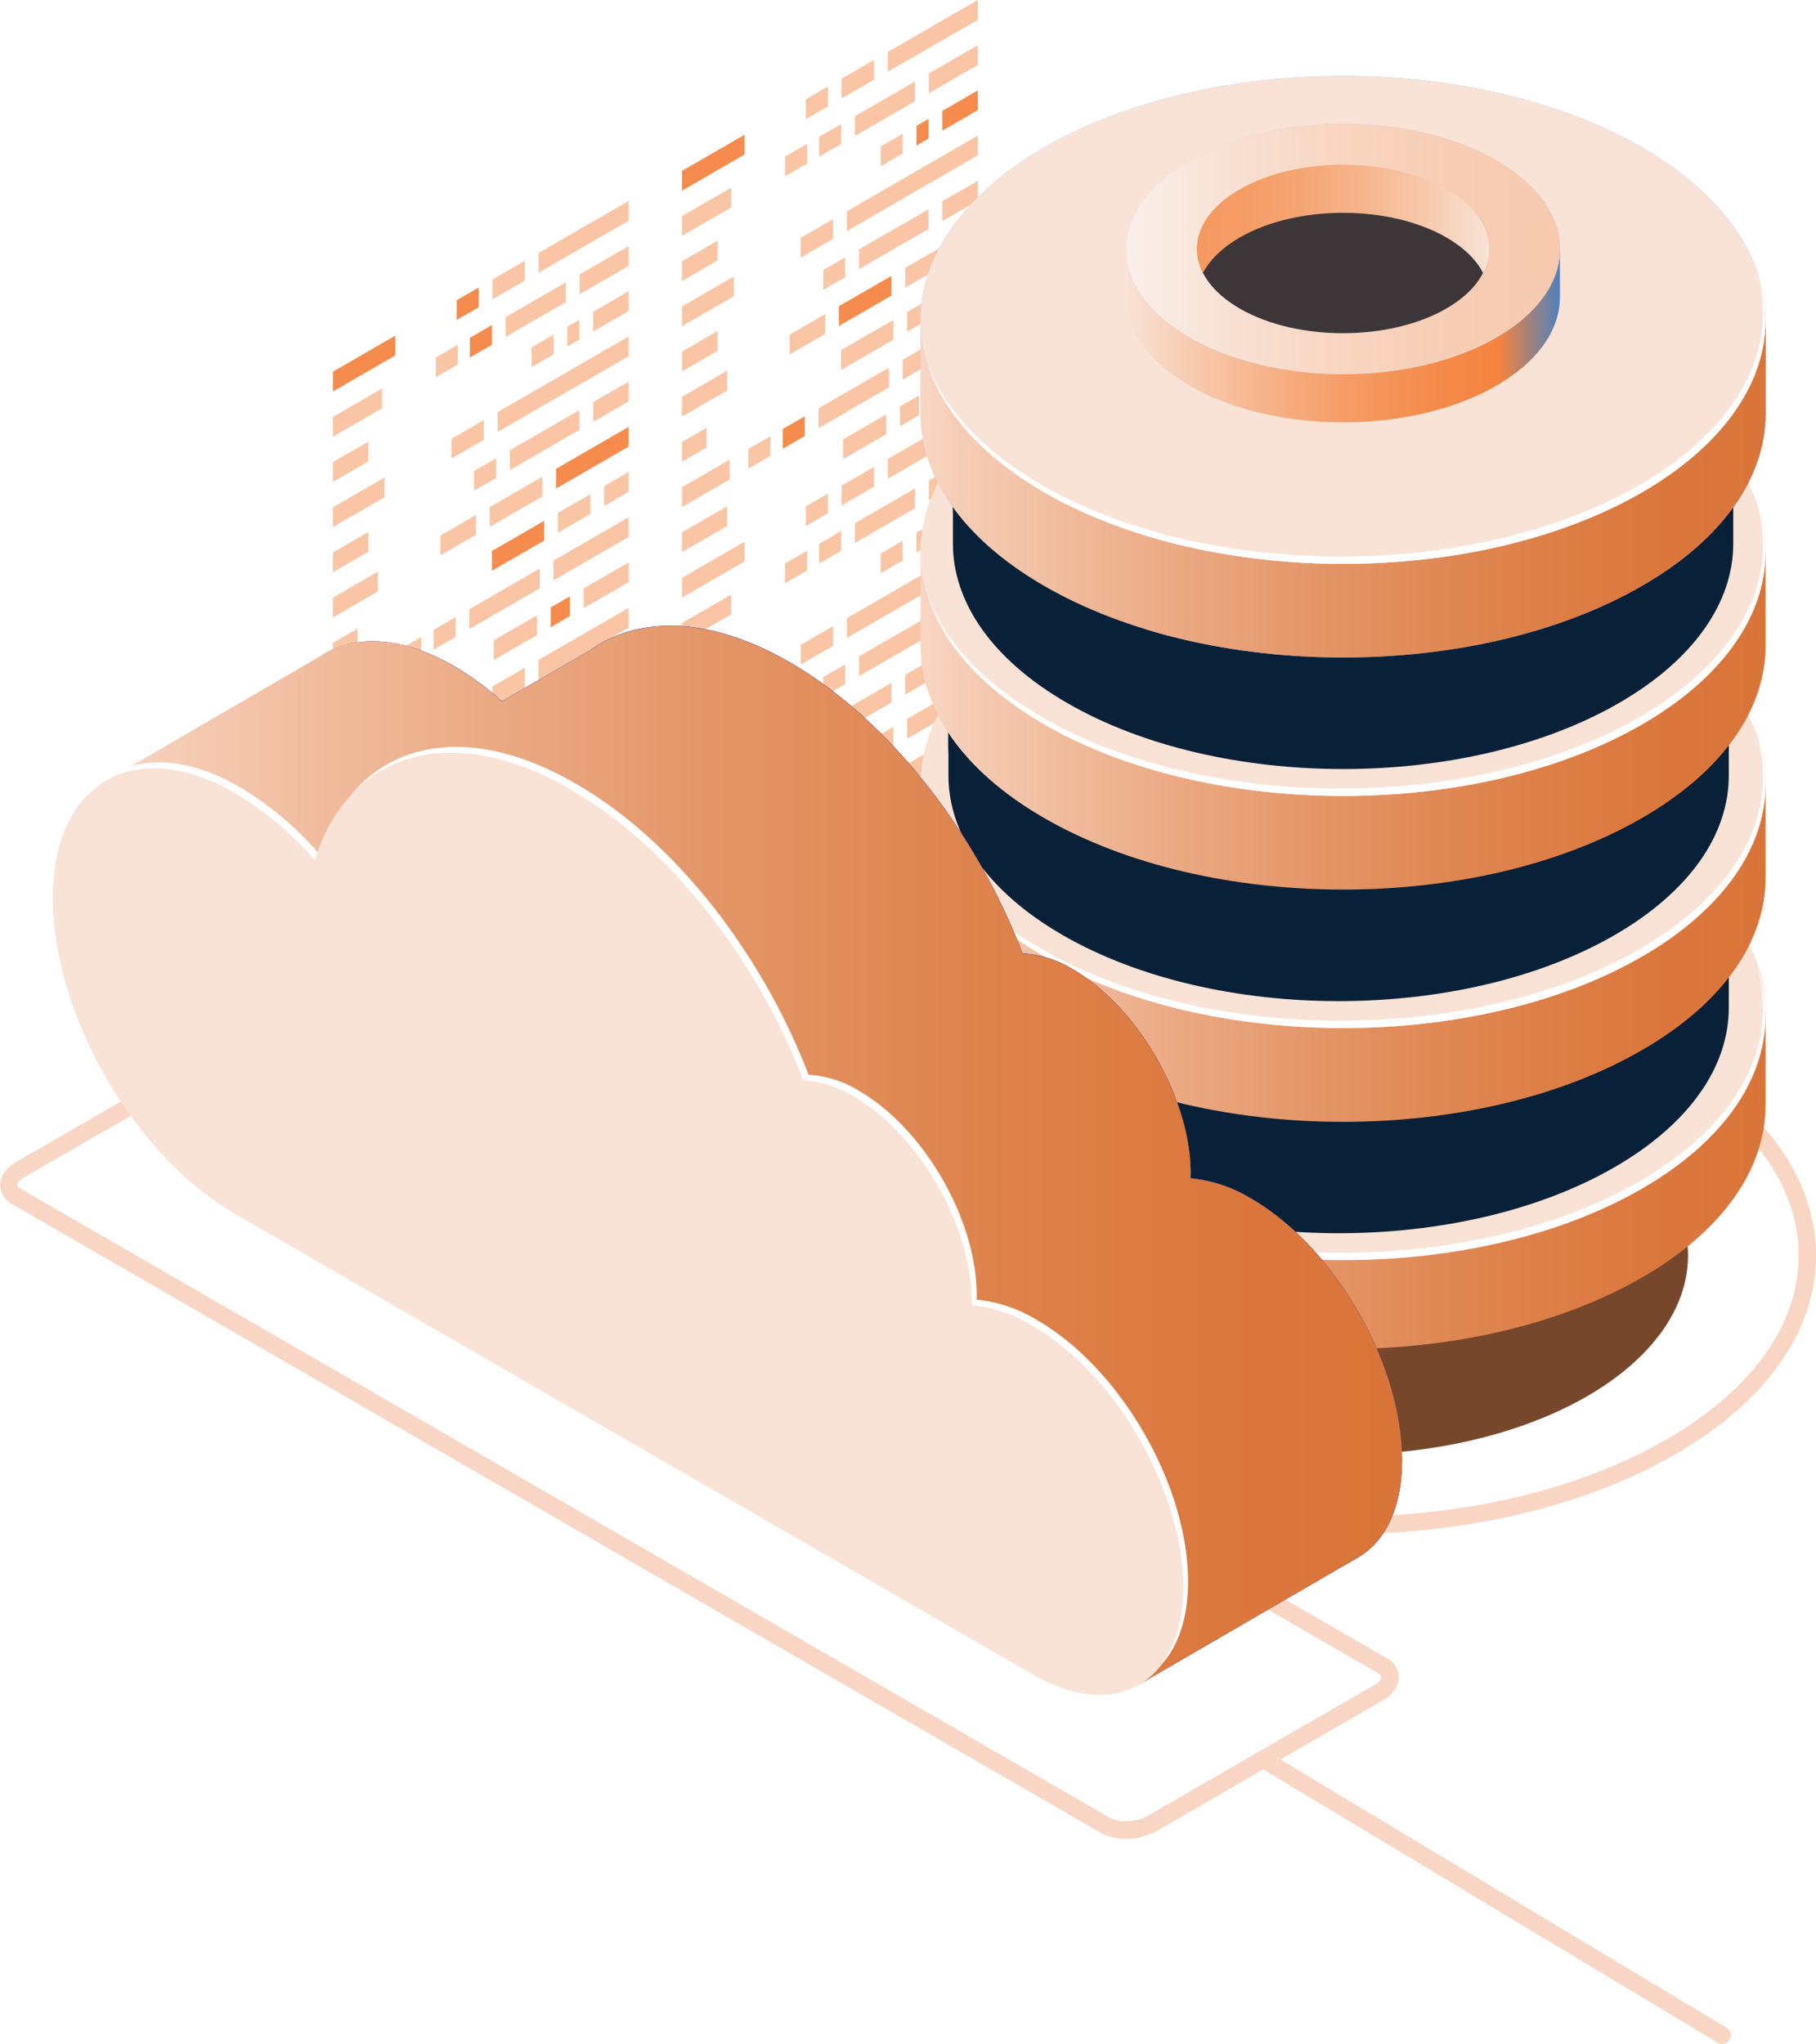 <svg id="Layer_1" data-name="Layer 1" xmlns="http://www.w3.org/2000/svg" xmlns:xlink="http://www.w3.org/1999/xlink" viewBox="0 0 442.68 498.09"><defs><style>.cls-1{mask:url(#mask);}.cls-2{mix-blend-mode:multiply;fill:url(#Áåçûìÿííûé_ãðàäèåíò_121);}.cls-3,.cls-4{fill:#f58c4d;}.cls-3{opacity:0.5;}.cls-5{fill:#f8d6c3;}.cls-6{fill:#77472c;}.cls-7{fill:url(#linear-gradient);}.cls-8{fill:#f8e3d6;}.cls-9{fill:#092138;}.cls-10{fill:#bcd5ff;}.cls-11{fill:url(#linear-gradient-2);}.cls-12{fill:url(#linear-gradient-3);}.cls-13{fill:url(#Áåçûìÿííûé_ãðàäèåíò_29);}.cls-14{fill:url(#linear-gradient-4);}.cls-15{fill:#fff;}.cls-16{mask:url(#mask-2);}.cls-17{opacity:0.78;fill:url(#linear-gradient-5);}.cls-18{fill:url(#linear-gradient-6);}.cls-19{fill:url(#linear-gradient-7);}.cls-20{fill:#3d3638;}.cls-21{fill:url(#linear-gradient-8);}.cls-22{opacity:0.51;}.cls-23{fill:#677eea;}.cls-24{fill:url(#Áåçûìÿííûé_ãðàäèåíò_29-2);}.cls-25{fill:url(#Áåçûìÿííûé_ãðàäèåíò_36);}.cls-26{fill:url(#linear-gradient-9);}.cls-27{filter:url(#luminosity-noclip-2);}.cls-28{filter:url(#luminosity-noclip);}</style><filter id="luminosity-noclip" x="419.2" y="-8519.21" width="102.98" height="32766" filterUnits="userSpaceOnUse" color-interpolation-filters="sRGB"><feFlood flood-color="#fff" result="bg"/><feBlend in="SourceGraphic" in2="bg"/></filter><mask id="mask" x="419.2" y="-8519.21" width="102.98" height="32766" maskUnits="userSpaceOnUse"><g class="cls-28"/></mask><linearGradient id="Áåçûìÿííûé_ãðàäèåíò_121" x1="-693" y1="173.15" x2="-590.01" y2="173.15" gradientTransform="matrix(-1, 0, 0, 1, -170.81, 0)" gradientUnits="userSpaceOnUse"><stop offset="0"/><stop offset="0.05" stop-color="#2f2f2f"/><stop offset="0.1" stop-color="#5a5a5a"/><stop offset="0.15" stop-color="#828282"/><stop offset="0.22" stop-color="#a4a4a4"/><stop offset="0.28" stop-color="silver"/><stop offset="0.36" stop-color="#d7d7d7"/><stop offset="0.44" stop-color="#e9e9e9"/><stop offset="0.54" stop-color="#f6f6f6"/><stop offset="0.68" stop-color="#fdfdfd"/><stop offset="1" stop-color="#fff"/></linearGradient><linearGradient id="linear-gradient" x1="-693" y1="367.14" x2="-487.02" y2="367.14" gradientTransform="matrix(-1, 0, 0, 1, -170.81, 0)" gradientUnits="userSpaceOnUse"><stop offset="0" stop-color="#da7539"/><stop offset="0.15" stop-color="#db783e"/><stop offset="0.32" stop-color="#de834c"/><stop offset="0.51" stop-color="#e39364"/><stop offset="0.71" stop-color="#ebab85"/><stop offset="0.92" stop-color="#f4c8af"/><stop offset="1" stop-color="#f8d6c3"/></linearGradient><linearGradient id="linear-gradient-2" x1="-693" y1="311.73" x2="-487.02" y2="311.73" xlink:href="#linear-gradient"/><linearGradient id="linear-gradient-3" x1="-693" y1="255.17" x2="-487.02" y2="255.17" xlink:href="#linear-gradient"/><linearGradient id="Áåçûìÿííûé_ãðàäèåíò_29" x1="-693" y1="198.61" x2="-487.02" y2="198.61" gradientTransform="matrix(-1, 0, 0, 1, -170.81, 0)" gradientUnits="userSpaceOnUse"><stop offset="0" stop-color="#5778ff"/><stop offset="0.18" stop-color="#5c7dff"/><stop offset="0.39" stop-color="#6a8aff"/><stop offset="0.61" stop-color="#82a0ff"/><stop offset="0.85" stop-color="#a3beff"/><stop offset="1" stop-color="#bcd5ff"/></linearGradient><linearGradient id="linear-gradient-4" x1="-693" y1="198.61" x2="-487.02" y2="198.61" xlink:href="#linear-gradient"/><filter id="luminosity-noclip-2" x="419.2" y="145.58" width="102.98" height="55.14" filterUnits="userSpaceOnUse" color-interpolation-filters="sRGB"><feFlood flood-color="#fff" result="bg"/><feBlend in="SourceGraphic" in2="bg"/></filter><mask id="mask-2" x="327.4" y="47.78" width="102.98" height="55.14" maskUnits="userSpaceOnUse"><g class="cls-27"><g transform="translate(-91.8 -97.8)"><g class="cls-1"><path class="cls-2" d="M512.7,200.72H419.2V145.58H508C525.19,162.44,526.77,183.16,512.7,200.72Z"/></g></g></g></mask><linearGradient id="linear-gradient-5" x1="-693" y1="173.15" x2="-590.01" y2="173.15" gradientTransform="matrix(-1, 0, 0, 1, -170.81, 0)" gradientUnits="userSpaceOnUse"><stop offset="0" stop-color="#e9ffff"/><stop offset="0.06" stop-color="#ecece3"/><stop offset="0.14" stop-color="#efdac7"/><stop offset="0.23" stop-color="#f2cbb0"/><stop offset="0.33" stop-color="#f4bf9e"/><stop offset="0.45" stop-color="#f5b791"/><stop offset="0.62" stop-color="#f6b28a"/><stop offset="1" stop-color="#f6b188"/></linearGradient><linearGradient id="linear-gradient-6" x1="-642.89" y1="170.2" x2="-537.14" y2="170.2" gradientTransform="matrix(-1, 0, 0, 1, -170.81, 0)" gradientUnits="userSpaceOnUse"><stop offset="0" stop-color="#4F81BD"/><stop offset="0.14" stop-color="#f4833e"/><stop offset="0.3" stop-color="#f48c4c"/><stop offset="0.48" stop-color="#f59b64"/><stop offset="0.66" stop-color="#f6b085"/><stop offset="0.85" stop-color="#f7cbaf"/><stop offset="1" stop-color="#f8e3d6"/></linearGradient><linearGradient id="linear-gradient-7" x1="-642.89" y1="158.47" x2="-537.14" y2="158.47" gradientTransform="matrix(-1, 0, 0, 1, -262.61, -97.8)" gradientUnits="userSpaceOnUse"><stop offset="0" stop-color="#f7caaf"/><stop offset="0.24" stop-color="#f7cdb4"/><stop offset="0.53" stop-color="#f8d6c2"/><stop offset="0.83" stop-color="#f8e5da"/><stop offset="1" stop-color="#f9efea"/></linearGradient><linearGradient id="linear-gradient-8" x1="-625.61" y1="151.12" x2="-554.41" y2="151.12" gradientTransform="matrix(-1, 0, 0, 1, -170.81, 0)" gradientUnits="userSpaceOnUse"><stop offset="0" stop-color="#f8e3d6"/><stop offset="0.22" stop-color="#f7c9ac"/><stop offset="0.44" stop-color="#f6b48b"/><stop offset="0.65" stop-color="#f5a573"/><stop offset="0.84" stop-color="#f59c65"/><stop offset="1" stop-color="#f59960"/></linearGradient><linearGradient id="Áåçûìÿííûé_ãðàäèåíò_29-2" x1="-863.53" y1="-349.9" x2="-545.41" y2="-349.9" gradientTransform="matrix(-0.87, -0.5, 0, 1.15, -314.25, 392.96)" xlink:href="#Áåçûìÿííûé_ãðàäèåíò_29"/><radialGradient id="Áåçûìÿííûé_ãðàäèåíò_36" cx="-539.63" cy="338.01" fx="-663.563" fy="294.287" r="131.41" gradientTransform="matrix(-1, 0, 0, 1, -170.81, 0)" gradientUnits="userSpaceOnUse"><stop offset="0" stop-color="#2b3aa5"/><stop offset="1" stop-color="#182484"/></radialGradient><linearGradient id="linear-gradient-9" x1="-604.38" y1="379.28" x2="-287.72" y2="379.28" xlink:href="#linear-gradient"/></defs><polygon class="cls-3" points="216.41 17.49 238.37 4.82 238.37 0 216.41 12.67 216.41 17.49"/><polygon class="cls-3" points="205.16 23.99 213.06 19.43 213.06 14.61 205.16 19.17 205.16 23.99"/><polygon class="cls-3" points="196.43 29.03 201.81 25.93 201.81 21.11 196.43 24.21 196.43 29.03"/><polygon class="cls-3" points="226.41 22.74 238.37 15.83 238.37 11.01 226.41 17.92 226.41 22.74"/><polygon class="cls-3" points="208.4 33.14 223.05 24.67 223.05 19.85 208.4 28.32 208.4 33.14"/><polygon class="cls-3" points="199.67 38.17 205.04 35.07 205.04 30.25 199.67 33.35 199.67 38.17"/><polygon class="cls-3" points="191.37 42.97 196.74 39.87 196.74 35.05 191.37 38.15 191.37 42.97"/><polygon class="cls-4" points="229.71 31.84 238.37 26.84 238.37 22.02 229.71 27.02 229.71 31.84"/><polygon class="cls-4" points="223.4 35.48 226.36 33.78 226.36 28.96 223.4 30.66 223.4 35.48"/><polygon class="cls-3" points="214.68 40.52 220.05 37.42 220.05 32.6 214.68 35.7 214.68 40.52"/><polygon class="cls-3" points="206.43 56.3 238.37 37.86 238.37 33.03 206.43 51.48 206.43 56.3"/><polygon class="cls-3" points="195.17 62.8 203.07 58.23 203.07 53.41 195.17 57.98 195.17 62.8"/><polygon class="cls-3" points="229.71 53.86 238.37 48.87 238.37 44.05 229.71 49.04 229.71 53.86"/><polygon class="cls-3" points="209.4 65.59 226.36 55.8 226.36 50.98 209.4 60.77 209.4 65.59"/><polygon class="cls-3" points="200.68 70.63 206.05 67.53 206.05 62.7 200.68 65.81 200.68 70.63"/><polygon class="cls-3" points="220.66 70.1 238.37 59.88 238.37 55.06 220.66 65.28 220.66 70.1"/><polygon class="cls-4" points="204.5 79.43 217.31 72.04 217.31 67.22 204.5 74.61 204.5 79.43"/><polygon class="cls-3" points="192.49 86.36 201.15 81.37 201.15 76.55 192.49 81.54 192.49 86.36"/><polygon class="cls-3" points="232.39 74.34 238.37 70.89 238.37 66.07 232.39 69.52 232.39 74.34"/><polygon class="cls-3" points="221.13 80.84 229.03 76.28 229.03 71.46 221.13 76.02 221.13 80.84"/><polygon class="cls-3" points="205.04 90.13 217.78 82.78 217.78 77.96 205.04 85.31 205.04 90.13"/><polygon class="cls-3" points="220.05 92.48 238.37 81.9 238.37 77.08 220.05 87.66 220.05 92.48"/><polygon class="cls-3" points="199.53 104.33 216.69 94.42 216.69 89.59 199.53 99.5 199.53 104.33"/><polygon class="cls-4" points="190.81 109.36 196.18 106.26 196.18 101.44 190.81 104.54 190.81 109.36"/><polygon class="cls-3" points="182.43 114.2 187.8 111.09 187.8 106.28 182.43 109.38 182.43 114.2"/><polygon class="cls-3" points="227.39 99.25 238.37 92.92 238.37 88.09 227.39 94.43 227.39 99.25"/><polygon class="cls-4" points="181.49 37.66 166.27 46.45 166.27 41.63 181.49 32.84 181.49 37.66"/><polygon class="cls-3" points="178.23 50.55 166.27 57.46 166.27 52.64 178.23 45.73 178.23 50.55"/><polygon class="cls-3" points="174.92 63.47 166.27 68.47 166.27 63.65 174.92 58.65 174.92 63.47"/><polygon class="cls-3" points="178.86 72.21 166.27 79.48 166.27 74.66 178.86 67.39 178.86 72.21"/><polygon class="cls-3" points="174.92 85.5 166.27 90.49 166.27 85.67 174.92 80.68 174.92 85.5"/><polygon class="cls-3" points="177.24 95.17 166.27 101.5 166.27 96.68 177.24 90.35 177.24 95.17"/><polygon class="cls-3" points="172.25 109.06 166.27 112.52 166.27 107.7 172.25 104.24 172.25 109.06"/><polygon class="cls-3" points="177.86 116.84 166.27 123.53 166.27 118.71 177.86 112.02 177.86 116.84"/><polygon class="cls-3" points="177.24 128.2 166.27 134.54 166.27 129.72 177.24 123.38 177.24 128.2"/><polygon class="cls-3" points="219.37 103.88 224.04 101.19 224.04 96.37 219.37 99.06 219.37 103.88"/><polygon class="cls-3" points="205.51 111.88 216.02 105.82 216.02 101 205.51 107.06 205.51 111.88"/><polygon class="cls-3" points="131.29 66.45 153.25 53.78 153.25 48.96 131.29 61.63 131.29 66.45"/><polygon class="cls-3" points="120.04 72.95 127.94 68.39 127.94 63.56 120.04 68.13 120.04 72.95"/><polygon class="cls-4" points="111.31 77.98 116.68 74.89 116.68 70.06 111.31 73.17 111.31 77.98"/><polygon class="cls-3" points="141.28 71.69 153.25 64.79 153.25 59.97 141.28 66.87 141.28 71.69"/><polygon class="cls-3" points="123.27 82.09 137.93 73.63 137.93 68.81 123.27 77.27 123.27 82.09"/><polygon class="cls-4" points="114.55 87.13 119.92 84.03 119.92 79.21 114.55 82.31 114.55 87.13"/><polygon class="cls-3" points="106.25 91.92 111.62 88.82 111.62 84 106.25 87.1 106.25 91.92"/><polygon class="cls-3" points="144.59 80.8 153.25 75.8 153.25 70.98 144.59 75.97 144.59 80.8"/><polygon class="cls-3" points="138.28 84.44 141.24 82.73 141.24 77.91 138.28 79.62 138.28 84.44"/><polygon class="cls-3" points="129.56 89.48 134.93 86.38 134.93 81.56 129.56 84.66 129.56 89.48"/><polygon class="cls-3" points="121.3 105.25 153.25 86.81 153.25 81.99 121.3 100.43 121.3 105.25"/><polygon class="cls-3" points="110.05 111.75 117.95 107.19 117.95 102.37 110.05 106.93 110.05 111.75"/><polygon class="cls-3" points="144.59 102.82 153.25 97.82 153.25 93 144.59 98 144.59 102.82"/><polygon class="cls-3" points="124.28 114.55 141.24 104.76 141.24 99.94 124.28 109.72 124.28 114.55"/><polygon class="cls-3" points="115.56 119.58 120.93 116.48 120.93 111.66 115.56 114.76 115.56 119.58"/><polygon class="cls-4" points="135.54 119.06 153.25 108.83 153.25 104.02 135.54 114.24 135.54 119.06"/><polygon class="cls-3" points="119.38 128.39 132.19 120.99 132.19 116.17 119.38 123.57 119.38 128.39"/><polygon class="cls-3" points="107.37 135.32 116.03 130.32 116.03 125.5 107.37 130.5 107.37 135.32"/><polygon class="cls-3" points="147.26 123.3 153.25 119.85 153.25 115.03 147.26 118.48 147.26 123.3"/><polygon class="cls-3" points="136.01 129.8 143.91 125.24 143.91 120.42 136.01 124.98 136.01 129.8"/><polygon class="cls-4" points="119.92 139.09 132.66 131.74 132.66 126.91 119.92 134.27 119.92 139.09"/><polygon class="cls-3" points="134.93 141.44 153.25 130.86 153.25 126.04 134.93 136.61 134.93 141.44"/><polygon class="cls-3" points="114.41 153.28 131.57 143.37 131.57 138.55 114.41 148.46 114.41 153.28"/><polygon class="cls-3" points="105.69 158.32 111.06 155.22 111.06 150.4 105.69 153.5 105.69 158.32"/><polygon class="cls-3" points="97.31 163.15 102.68 160.05 102.68 155.23 97.31 158.33 97.31 163.15"/><polygon class="cls-3" points="142.27 148.21 153.25 141.87 153.25 137.05 142.27 143.39 142.27 148.21"/><polygon class="cls-4" points="96.37 86.61 81.15 95.4 81.15 90.58 96.37 81.79 96.37 86.61"/><polygon class="cls-3" points="93.11 99.51 81.15 106.41 81.15 101.59 93.11 94.69 93.11 99.51"/><polygon class="cls-3" points="89.8 112.43 81.15 117.42 81.15 112.6 89.8 107.61 89.8 112.43"/><polygon class="cls-3" points="93.74 121.17 81.15 128.44 81.15 123.62 93.74 116.35 93.74 121.17"/><polygon class="cls-3" points="89.8 134.45 81.15 139.45 81.15 134.63 89.8 129.63 89.8 134.45"/><polygon class="cls-3" points="92.12 144.12 81.15 150.46 81.15 145.64 92.12 139.3 92.12 144.12"/><polygon class="cls-3" points="87.13 158.02 81.15 161.47 81.15 156.65 87.13 153.2 87.13 158.02"/><polygon class="cls-3" points="92.74 165.79 81.15 172.48 81.15 167.66 92.74 160.97 92.74 165.79"/><polygon class="cls-3" points="92.12 177.16 81.15 183.5 81.15 178.68 92.12 172.34 92.12 177.16"/><polygon class="cls-4" points="134.25 152.84 138.92 150.14 138.92 145.32 134.25 148.02 134.25 152.84"/><polygon class="cls-3" points="120.39 160.84 130.9 154.77 130.9 149.95 120.39 156.02 120.39 160.84"/><polygon class="cls-3" points="216.41 116.66 238.37 103.99 238.37 99.17 216.41 111.84 216.41 116.66"/><polygon class="cls-3" points="205.16 123.16 213.06 118.6 213.06 113.78 205.16 118.34 205.16 123.16"/><polygon class="cls-3" points="196.43 128.2 201.81 125.1 201.81 120.28 196.43 123.38 196.43 128.2"/><polygon class="cls-3" points="226.41 121.91 238.37 115 238.37 110.18 226.41 117.09 226.41 121.91"/><polygon class="cls-3" points="208.4 132.31 223.05 123.84 223.05 119.02 208.4 127.49 208.4 132.31"/><polygon class="cls-3" points="199.67 137.34 205.04 134.24 205.04 129.42 199.67 132.52 199.67 137.34"/><polygon class="cls-3" points="191.37 142.14 196.74 139.04 196.74 134.22 191.37 137.32 191.37 142.14"/><polygon class="cls-3" points="229.71 131.01 238.37 126.01 238.37 121.19 229.71 126.19 229.71 131.01"/><polygon class="cls-3" points="223.4 134.65 226.36 132.95 226.36 128.13 223.4 129.83 223.4 134.65"/><polygon class="cls-3" points="214.68 139.69 220.05 136.59 220.05 131.77 214.68 134.87 214.68 139.69"/><polygon class="cls-3" points="206.43 155.47 238.37 137.03 238.37 132.21 206.43 150.65 206.43 155.47"/><polygon class="cls-3" points="195.17 161.97 203.07 157.4 203.07 152.58 195.17 157.15 195.17 161.97"/><polygon class="cls-3" points="229.71 153.03 238.37 148.04 238.37 143.22 229.71 148.21 229.71 153.03"/><polygon class="cls-3" points="209.4 164.76 226.36 154.97 226.36 150.15 209.4 159.94 209.4 164.76"/><polygon class="cls-3" points="200.68 169.8 206.05 166.7 206.05 161.88 200.68 164.98 200.68 169.8"/><polygon class="cls-3" points="220.66 169.27 238.37 159.05 238.37 154.23 220.66 164.45 220.66 169.27"/><polygon class="cls-3" points="204.5 178.6 217.31 171.21 217.31 166.39 204.5 173.78 204.5 178.6"/><polygon class="cls-3" points="192.49 185.53 201.15 180.54 201.15 175.72 192.49 180.71 192.49 185.53"/><polygon class="cls-3" points="232.39 173.51 238.37 170.06 238.37 165.24 232.39 168.69 232.39 173.51"/><polygon class="cls-3" points="221.13 180.01 229.03 175.45 229.03 170.63 221.13 175.19 221.13 180.01"/><polygon class="cls-3" points="205.04 189.3 217.78 181.95 217.78 177.13 205.04 184.48 205.04 189.3"/><polygon class="cls-3" points="220.05 191.65 238.37 181.07 238.37 176.25 220.05 186.83 220.05 191.65"/><polygon class="cls-3" points="199.53 203.5 216.69 193.59 216.69 188.76 199.53 198.68 199.53 203.5"/><polygon class="cls-3" points="190.81 208.53 196.18 205.43 196.18 200.61 190.81 203.71 190.81 208.53"/><polygon class="cls-3" points="182.43 213.37 187.8 210.26 187.8 205.44 182.43 208.54 182.43 213.37"/><polygon class="cls-3" points="227.39 198.42 238.37 192.09 238.37 187.26 227.39 193.6 227.39 198.42"/><polygon class="cls-3" points="181.49 136.83 166.27 145.62 166.27 140.79 181.49 132.01 181.49 136.83"/><polygon class="cls-3" points="178.23 149.72 166.27 156.63 166.27 151.81 178.23 144.9 178.23 149.72"/><polygon class="cls-3" points="174.92 162.64 166.27 167.64 166.27 162.82 174.92 157.82 174.92 162.64"/><polygon class="cls-3" points="178.86 171.38 166.27 178.65 166.27 173.83 178.86 166.56 178.86 171.38"/><polygon class="cls-3" points="174.92 184.67 166.27 189.66 166.27 184.84 174.92 179.85 174.92 184.67"/><polygon class="cls-3" points="177.24 194.34 166.27 200.68 166.27 195.85 177.24 189.52 177.24 194.34"/><polygon class="cls-3" points="172.25 208.23 166.27 211.69 166.27 206.87 172.25 203.41 172.25 208.23"/><polygon class="cls-3" points="177.86 216.01 166.27 222.7 166.27 217.88 177.86 211.19 177.86 216.01"/><polygon class="cls-3" points="177.24 227.37 166.27 233.71 166.27 228.89 177.24 222.55 177.24 227.37"/><polygon class="cls-3" points="219.37 203.05 224.04 200.36 224.04 195.54 219.37 198.23 219.37 203.05"/><polygon class="cls-3" points="205.51 211.05 216.02 204.99 216.02 200.17 205.51 206.23 205.51 211.05"/><polygon class="cls-3" points="196.82 248.1 214.55 237.86 214.55 233.04 196.82 243.28 196.82 248.1"/><polygon class="cls-3" points="184.68 255.11 191.66 251.07 191.66 246.25 184.68 250.29 184.68 255.11"/><polygon class="cls-3" points="131.29 165.62 153.25 152.95 153.25 148.13 131.29 160.8 131.29 165.62"/><polygon class="cls-3" points="120.04 172.12 127.94 167.56 127.94 162.74 120.04 167.3 120.04 172.12"/><polygon class="cls-3" points="111.31 177.16 116.68 174.06 116.68 169.23 111.31 172.34 111.31 177.16"/><polygon class="cls-3" points="141.28 170.86 153.25 163.96 153.25 159.14 141.28 166.04 141.28 170.86"/><polygon class="cls-3" points="123.27 181.26 137.93 172.8 137.93 167.98 123.27 176.44 123.27 181.26"/><polygon class="cls-3" points="114.55 186.3 119.92 183.2 119.92 178.38 114.55 181.48 114.55 186.3"/><polygon class="cls-3" points="106.25 191.09 111.62 187.99 111.62 183.17 106.25 186.27 106.25 191.09"/><polygon class="cls-3" points="144.59 179.97 153.25 174.97 153.25 170.15 144.59 175.15 144.59 179.97"/><polygon class="cls-3" points="138.28 183.61 141.24 181.9 141.24 177.08 138.28 178.79 138.28 183.61"/><polygon class="cls-3" points="129.56 188.65 134.93 185.55 134.93 180.73 129.56 183.83 129.56 188.65"/><polygon class="cls-3" points="121.3 204.42 153.25 185.98 153.25 181.16 121.3 199.6 121.3 204.42"/><polygon class="cls-3" points="110.05 210.92 117.95 206.36 117.95 201.54 110.05 206.1 110.05 210.92"/><polygon class="cls-3" points="144.59 201.99 153.25 196.99 153.25 192.17 144.59 197.17 144.59 201.99"/><polygon class="cls-3" points="124.28 213.72 141.24 203.93 141.24 199.1 124.28 208.9 124.28 213.72"/><polygon class="cls-3" points="115.56 218.75 120.93 215.65 120.93 210.83 115.56 213.93 115.56 218.75"/><polygon class="cls-3" points="135.54 218.23 153.25 208 153.25 203.19 135.54 213.41 135.54 218.23"/><polygon class="cls-3" points="119.38 227.56 132.19 220.16 132.19 215.34 119.38 222.74 119.38 227.56"/><polygon class="cls-3" points="107.37 234.49 116.03 229.49 116.03 224.67 107.37 229.67 107.37 234.49"/><polygon class="cls-3" points="147.26 222.47 153.25 219.02 153.25 214.2 147.26 217.65 147.26 222.47"/><polygon class="cls-3" points="136.01 228.97 143.91 224.41 143.91 219.59 136.01 224.15 136.01 228.97"/><polygon class="cls-3" points="119.92 238.26 132.66 230.91 132.66 226.08 119.92 233.44 119.92 238.26"/><polygon class="cls-3" points="134.93 240.6 153.25 230.03 153.25 225.21 134.93 235.78 134.93 240.6"/><polygon class="cls-3" points="114.41 252.45 131.57 242.54 131.57 237.72 114.41 247.63 114.41 252.45"/><polygon class="cls-3" points="105.69 257.49 111.06 254.39 111.06 249.57 105.69 252.67 105.69 257.49"/><polygon class="cls-3" points="97.31 262.32 102.68 259.22 102.68 254.4 97.31 257.5 97.31 262.32"/><polygon class="cls-3" points="142.27 247.38 153.25 241.04 153.25 236.22 142.27 242.56 142.27 247.38"/><polygon class="cls-3" points="96.37 185.78 81.15 194.57 81.15 189.75 96.37 180.96 96.37 185.78"/><polygon class="cls-3" points="93.11 198.68 81.15 205.58 81.15 200.76 93.11 193.86 93.11 198.68"/><polygon class="cls-3" points="89.8 211.6 81.15 216.59 81.15 211.77 89.8 206.78 89.8 211.6"/><polygon class="cls-3" points="93.74 220.34 81.15 227.61 81.15 222.79 93.74 215.52 93.74 220.34"/><polygon class="cls-3" points="89.8 233.62 81.15 238.62 81.15 233.8 89.8 228.8 89.8 233.62"/><polygon class="cls-3" points="92.12 243.29 81.15 249.63 81.15 244.81 92.12 238.47 92.12 243.29"/><polygon class="cls-3" points="87.13 257.19 81.15 260.64 81.15 255.82 87.13 252.37 87.13 257.19"/><polygon class="cls-3" points="92.74 264.96 81.15 271.65 81.15 266.83 92.74 260.14 92.74 264.96"/><polygon class="cls-3" points="92.12 276.33 81.15 282.67 81.15 277.85 92.12 271.51 92.12 276.33"/><polygon class="cls-3" points="134.25 252.01 138.92 249.31 138.92 244.49 134.25 247.19 134.25 252.01"/><polygon class="cls-3" points="120.39 260.01 130.9 253.94 130.9 249.12 120.39 255.19 120.39 260.01"/><polygon class="cls-3" points="111.7 297.05 129.43 286.81 129.43 282 111.7 292.23 111.7 297.05"/><polygon class="cls-3" points="99.56 304.06 106.54 300.03 106.54 295.21 99.56 299.24 99.56 304.06"/><path class="cls-5" d="M338.36,452.31c-22.21-12.82-34.44-30.07-34.44-48.56s12.23-35.74,34.44-48.57c44.58-25.73,117.1-25.73,161.68,0,22.21,12.82,34.45,30.07,34.45,48.56S522.25,439.49,500,452.31c-21.59,12.47-50.31,19.33-80.84,19.33S360,464.78,338.36,452.31Zm2.13-93.46c-20.85,12-32.33,28-32.33,44.9s11.48,32.86,32.32,44.89,48.91,18.76,78.72,18.76,57.76-6.66,78.72-18.76,32.33-28,32.33-44.9-11.48-32.85-32.33-44.89c-21.7-12.53-50.21-18.79-78.72-18.79S362.19,346.32,340.49,358.85Z" transform="translate(-91.8 -97.8)"/><ellipse class="cls-6" cx="327.4" cy="305.94" rx="84.09" ry="48.55"/><path class="cls-7" d="M316.21,367.13V344.29h7.9c5-7,12.44-13.52,22.27-19.2,40.22-23.22,105.43-23.22,145.65,0,9.83,5.68,17.24,12.22,22.26,19.2h7.9v22.85h0c0,15.21-10.06,30.43-30.17,42-40.22,23.22-105.42,23.22-145.64,0C326.27,397.57,316.21,382.35,316.21,367.13Z" transform="translate(-91.8 -97.8)"/><ellipse class="cls-8" cx="327.4" cy="246.48" rx="102.99" ry="59.46"/><path class="cls-9" d="M323,343.41V312.22h7.3c4.64-6.44,11.48-12.48,20.56-17.72,37.14-21.45,97.36-21.45,134.51,0,9.08,5.24,15.92,11.28,20.56,17.72h7.29v31.19h0c0,14.06-9.28,28.11-27.85,38.83-37.15,21.45-97.37,21.45-134.51,0C332.32,371.52,323,357.47,323,343.41Z" transform="translate(-91.8 -97.8)"/><path class="cls-9" d="M323,335.9V304.72h7.3c4.64-6.45,11.48-12.49,20.56-17.73,37.14-21.45,97.36-21.45,134.51,0,9.08,5.24,15.92,11.28,20.56,17.73h7.29v31.19h0c0,14-9.28,28.1-27.85,38.82-37.15,21.45-97.37,21.45-134.51,0C332.32,364,323,350,323,335.9Z" transform="translate(-91.8 -97.8)"/><ellipse class="cls-10" cx="327.4" cy="214.42" rx="95.11" ry="54.91"/><path class="cls-9" d="M353.68,352.63c16.35,20.83,37.91,32,56.15,37.92-21.13-1.21-41.7-6.47-57.88-15.82C333.37,364,324.09,350,324.09,335.9v-9.31C333.7,332,343.9,340.18,353.68,352.63Z" transform="translate(-91.8 -97.8)"/><path class="cls-11" d="M316.21,311.73V288.88h7.9c5-7,12.44-13.52,22.27-19.2,40.22-23.22,105.43-23.22,145.65,0,9.83,5.68,17.24,12.22,22.26,19.2h7.9v22.85h0c0,15.21-10.06,30.43-30.17,42C451.8,377,386.6,377,346.38,353.77,326.27,342.16,316.21,326.94,316.21,311.73Z" transform="translate(-91.8 -97.8)"/><ellipse class="cls-8" cx="327.4" cy="191.07" rx="102.99" ry="59.46"/><path class="cls-9" d="M323,286.85V255.66h7.3c4.64-6.44,11.48-12.48,20.56-17.72,37.14-21.45,97.36-21.45,134.51,0,9.08,5.24,15.92,11.28,20.56,17.72h7.29v31.19h0c0,14.06-9.28,28.11-27.85,38.83-37.15,21.45-97.37,21.45-134.51,0C332.32,315,323,300.91,323,286.85Z" transform="translate(-91.8 -97.8)"/><path class="cls-9" d="M323,279.72V248.53h7.3c4.64-6.44,11.48-12.48,20.56-17.73,37.14-21.44,97.36-21.44,134.51,0,9.08,5.24,15.92,11.28,20.56,17.73h7.29v31.19h0c0,14-9.28,28.11-27.85,38.83C448.25,340,388,340,350.89,318.55,332.32,307.83,323,293.77,323,279.72Z" transform="translate(-91.8 -97.8)"/><ellipse class="cls-10" cx="327.4" cy="157.86" rx="95.11" ry="54.91"/><path class="cls-9" d="M352.62,293.15C373,319,401.33,329.94,421.36,334.54c-25.4.5-51.08-4.8-70.47-16C332.32,307.83,323,293.77,323,279.72V267.1C332.64,272.48,342.84,280.69,352.62,293.15Z" transform="translate(-91.8 -97.8)"/><path class="cls-12" d="M316.21,255.16V232.32h7.9c5-7,12.44-13.52,22.27-19.2,40.22-23.22,105.43-23.22,145.65,0,9.83,5.68,17.24,12.22,22.26,19.2h7.9v22.85h0c0,15.21-10.06,30.43-30.17,42-40.22,23.22-105.42,23.22-145.64,0C326.27,285.6,316.21,270.38,316.21,255.16Z" transform="translate(-91.8 -97.8)"/><ellipse class="cls-8" cx="327.4" cy="134.51" rx="102.99" ry="59.46"/><path class="cls-9" d="M324.09,230.29V199.1h7.3c4.64-6.44,11.48-12.48,20.56-17.72,37.14-21.45,97.36-21.45,134.51,0,9.08,5.24,15.92,11.28,20.56,17.72h7.29v31.19h0c0,14.06-9.28,28.11-27.86,38.83-37.14,21.45-97.36,21.45-134.5,0C333.37,258.4,324.09,244.35,324.09,230.29Z" transform="translate(-91.8 -97.8)"/><path class="cls-9" d="M324.09,221.56V190.38h7.3c4.64-6.45,11.48-12.49,20.56-17.73,37.14-21.44,97.36-21.45,134.51,0,9.08,5.24,15.92,11.28,20.56,17.73h7.29v31.19h0c0,14.05-9.28,28.1-27.86,38.82-37.14,21.45-97.36,21.45-134.5,0C333.37,249.67,324.09,235.62,324.09,221.56Z" transform="translate(-91.8 -97.8)"/><ellipse class="cls-10" cx="327.4" cy="101.3" rx="95.11" ry="54.91"/><path class="cls-13" d="M316.21,198.6V175.76h7.9c5-7,12.44-13.52,22.27-19.2,40.22-23.22,105.43-23.22,145.65,0,9.83,5.68,17.24,12.22,22.26,19.2h7.9v22.85h0c0,15.21-10.06,30.43-30.17,42-40.22,23.22-105.42,23.22-145.64,0C326.27,229,316.21,213.82,316.21,198.6Z" transform="translate(-91.8 -97.8)"/><ellipse class="cls-10" cx="327.4" cy="77.95" rx="102.99" ry="59.46"/><ellipse class="cls-10" cx="327.4" cy="77.95" rx="102.99" ry="59.46"/><path class="cls-9" d="M353.68,233.66C376,262.09,408,272.45,428.06,276.23c-27.2,1.46-55.29-3.81-76.11-15.83-18.58-10.73-27.86-24.78-27.86-38.84V207.61C333.7,213,343.9,221.2,353.68,233.66Z" transform="translate(-91.8 -97.8)"/><path class="cls-14" d="M316.21,198.6V175.76h7.9c5-7,12.44-13.52,22.27-19.2,40.22-23.22,105.43-23.22,145.65,0,9.83,5.68,17.24,12.22,22.26,19.2h7.9v22.85h0c0,15.21-10.06,30.43-30.17,42-40.22,23.22-105.42,23.22-145.64,0C326.27,229,316.21,213.82,316.21,198.6Z" transform="translate(-91.8 -97.8)"/><ellipse class="cls-10" cx="327.4" cy="77.95" rx="102.99" ry="59.46"/><ellipse class="cls-8" cx="327.4" cy="77.95" rx="102.99" ry="59.46"/><path class="cls-15" d="M345.79,216c40.22,23.22,105.43,23.22,145.65,0,24.63-14.22,34.15-33.85,28.61-52.27,6.74,18.93-2.59,39.38-28,54.07C451.8,241,386.6,241,346.38,217.8c-15.59-9-25.11-20.17-28.61-31.82C321.68,197,331,207.46,345.79,216Z" transform="translate(-91.8 -97.8)"/><path class="cls-15" d="M345.79,272.56c40.22,23.22,105.43,23.22,145.65,0,24.63-14.22,34.15-33.85,28.61-52.27,6.74,18.93-2.59,39.39-28,54.07-40.22,23.22-105.42,23.22-145.64,0-15.59-9-25.11-20.17-28.61-31.82C321.68,253.54,331,264,345.79,272.56Z" transform="translate(-91.8 -97.8)"/><path class="cls-15" d="M345.79,329.12c40.22,23.22,105.43,23.22,145.65,0,24.63-14.22,34.15-33.85,28.61-52.27,6.74,18.93-2.59,39.39-28,54.07-40.22,23.22-105.42,23.22-145.64,0-15.59-9-25.11-20.17-28.61-31.82C321.68,310.1,331,320.58,345.79,329.12Z" transform="translate(-91.8 -97.8)"/><path class="cls-15" d="M345.79,385.68c40.22,23.22,105.43,23.22,145.65,0,24.63-14.22,34.15-33.85,28.61-52.27,6.74,18.93-2.59,39.39-28,54.07-40.22,23.22-105.42,23.22-145.64,0-15.59-9-25.11-20.17-28.61-31.82C321.68,366.66,331,377.14,345.79,385.68Z" transform="translate(-91.8 -97.8)"/><g class="cls-16"><path class="cls-17" d="M512.7,200.72H419.2V145.58H508C525.19,162.44,526.77,183.16,512.7,200.72Z" transform="translate(-91.8 -97.8)"/></g><path class="cls-18" d="M366.33,170.2V158.47h4.05a36.15,36.15,0,0,1,11.43-9.86c20.65-11.92,54.13-11.92,74.78,0A36,36,0,0,1,468,158.47h4.06V170.2h0c0,7.81-5.16,15.62-15.49,21.58-20.65,11.93-54.13,11.93-74.78,0C371.49,185.82,366.32,178,366.33,170.2Z" transform="translate(-91.8 -97.8)"/><ellipse class="cls-10" cx="327.4" cy="60.66" rx="52.88" ry="30.53"/><ellipse class="cls-19" cx="327.4" cy="60.66" rx="52.88" ry="30.53"/><path class="cls-20" d="M394,173c13.9,8,36.44,8,50.35,0,4.34-2.51,7.32-5.5,8.95-8.67,3.59-7-5.38-12.07-14.94-17.59-13.9-8-23.77-10-37.67-2-9.56,5.52-19.24,12.58-15.65,19.57C386.69,167.5,389.68,170.49,394,173Z" transform="translate(-91.8 -97.8)"/><path class="cls-21" d="M444.38,155.66c-13.91-8-36.45-8-50.35,0-4.34,2.51-7.33,5.5-9,8.67-3.59-7-.61-14.88,9-20.4,13.9-8,36.44-8,50.35,0,9.56,5.52,12.55,13.41,8.95,20.4C451.7,161.16,448.72,158.17,444.38,155.66Z" transform="translate(-91.8 -97.8)"/><path class="cls-9" d="M361.23,262.53c6.94,2.73,12.12,2,11.57-1.65s-6.61-8.81-13.54-11.54-12.12-2-11.58,1.65S354.29,259.8,361.23,262.53Z" transform="translate(-91.8 -97.8)"/><path class="cls-9" d="M360.17,319.9c6.94,2.73,12.12,2,11.57-1.65s-6.61-8.81-13.54-11.55-12.12-2-11.58,1.65S353.23,317.17,360.17,319.9Z" transform="translate(-91.8 -97.8)"/><g class="cls-22"><path class="cls-23" d="M360.85,377.65c6.93,2.73,12.12,2,11.57-1.65s-6.61-8.82-13.55-11.55-12.11-2-11.57,1.65S353.91,374.91,360.85,377.65Z" transform="translate(-91.8 -97.8)"/></g><g class="cls-22"><path class="cls-9" d="M341.47,248.13c1.64,1.17,3.68,1.11,4.56-.13s.28-3.2-1.35-4.36-3.68-1.11-4.56.13S339.84,247,341.47,248.13Z" transform="translate(-91.8 -97.8)"/></g><g class="cls-22"><path class="cls-9" d="M340.41,305.77c1.64,1.16,4.74,1.1,5.62-.14s.28-3.19-1.35-4.36-3.68-1.1-4.56.14S338.78,304.6,340.41,305.77Z" transform="translate(-91.8 -97.8)"/></g><g class="cls-22"><path class="cls-23" d="M341.47,363.19c1.64,1.16,3.68,1.1,4.56-.14s.28-3.19-1.35-4.36-3.68-1.1-4.56.14S339.84,362,341.47,363.19Z" transform="translate(-91.8 -97.8)"/></g><path class="cls-5" d="M511.59,595.89a2.12,2.12,0,0,0,1.1-3.94l-110-66.12a2.12,2.12,0,0,0-2.19,3.63l110,66.13A2.16,2.16,0,0,0,511.59,595.89Z" transform="translate(-91.8 -97.8)"/><path class="cls-5" d="M360.15,544.45h0L94.85,391.28a5.52,5.52,0,0,1-3-4.72c0-2.13,1.41-4.17,3.88-5.59l55.13-31.83c4.05-2.34,10-2.55,13.61-.48l265.3,153.17a5.52,5.52,0,0,1,3,4.72c0,2.13-1.41,4.16-3.87,5.59L373.76,544a15.42,15.42,0,0,1-7.55,1.9A12.36,12.36,0,0,1,360.15,544.45Zm1-1.84h0ZM152.93,352.81,97.8,384.64c-1.22.7-1.76,1.47-1.76,1.92s.35.71.93,1l265.3,153.17c2.27,1.32,6.66,1.1,9.37-.47l55.14-31.83c1.21-.7,1.75-1.47,1.75-1.92s-.35-.71-.93-1.05L162.3,352.33a8,8,0,0,0-3.9-.86A11.36,11.36,0,0,0,152.93,352.81Z" transform="translate(-91.8 -97.8)"/><path class="cls-24" d="M202.46,260.11a78.65,78.65,0,0,1,19.44,16.4c8.15-26.18,33-34.3,62.41-17.32,24.33,14.05,45.54,41.67,56.75,70.94A26.5,26.5,0,0,1,353.31,334c15.87,9.17,28.74,31.46,28.74,49.79,0,.39,0,.75-.05,1.14a34.73,34.73,0,0,1,14.8,4.95c20.31,11.73,36.77,40.24,36.77,63.68s-16.46,33-36.77,21.23L202.46,362.6C178,348.45,158.08,314,158.08,285.73S178,246,202.46,260.11Z" transform="translate(-91.8 -97.8)"/><path class="cls-25" d="M202.46,260.11a70.8,70.8,0,0,1,11.67,8.55l21.74-12.55h0c11.94-8.39,29.22-8,48.45,3.08,24.33,14.05,45.54,41.67,56.75,70.94A26.5,26.5,0,0,1,353.31,334c15.87,9.17,28.74,31.46,28.74,49.79,0,.39,0,.75-.05,1.14a34.73,34.73,0,0,1,14.8,4.95c20.31,11.73,36.77,40.24,36.77,63.68,0,11.62-4.05,19.81-10.6,23.69h0l-.16.1,0,0-53.23,30.89-11.62-55.92L202.46,362.6C178,348.45,158.08,314,158.08,285.73S178,246,202.46,260.11Z" transform="translate(-91.8 -97.8)"/><path class="cls-26" d="M116.91,288.47l53.93-31.33h0c8-4.79,19.24-4.19,31.62,3a70.8,70.8,0,0,1,11.67,8.55l21.74-12.55h0c11.94-8.39,29.22-8,48.45,3.08,24.33,14.05,45.54,41.67,56.75,70.94A26.5,26.5,0,0,1,353.31,334c15.87,9.17,28.74,31.46,28.74,49.79,0,.39,0,.75-.05,1.14a34.73,34.73,0,0,1,14.8,4.95c20.31,11.73,36.77,40.24,36.77,63.68,0,11.62-4.05,19.81-10.6,23.69h0l-.16.1,0,0-53.23,30.89-11.62-55.92L202.46,362.6c-19.87-11.47-36.69-36.26-42.34-60.31Z" transform="translate(-91.8 -97.8)"/><path class="cls-8" d="M149.06,291.1a78.87,78.87,0,0,1,19.44,16.4c8.15-26.17,33-34.29,62.41-17.31,24.33,14,45.53,41.67,56.75,70.94A26.38,26.38,0,0,1,299.91,365c15.87,9.16,28.74,31.45,28.74,49.79,0,.39,0,.75,0,1.14a34.73,34.73,0,0,1,14.8,4.95c20.31,11.72,36.77,40.23,36.77,63.68s-16.46,32.95-36.77,21.23L149.06,393.59c-24.51-14.15-44.38-48.56-44.38-76.86S124.55,277,149.06,291.1Z" transform="translate(-91.8 -97.8)"/><path class="cls-15" d="M168.5,307.5a78.87,78.87,0,0,0-19.44-16.4c-15-8.66-28.27-7.71-36.3.83,7.85-9.87,21.74-11.43,37.57-2.29a78.39,78.39,0,0,1,18.88,15.78C169,306.1,168.72,306.79,168.5,307.5Z" transform="translate(-91.8 -97.8)"/><path class="cls-15" d="M380.17,484.57c0-23.45-16.46-52-36.77-63.68a34.73,34.73,0,0,0-14.8-4.95c0-.39,0-.75,0-1.14,0-18.34-12.87-40.63-28.74-49.79a26.38,26.38,0,0,0-12.25-3.88c-11.22-29.27-32.42-56.9-56.75-70.94-22.28-12.87-41.94-11.31-53.71,1.57,11.59-14.22,31.88-16.38,55-3,24.33,14,45.53,41.68,56.75,70.95a26.41,26.41,0,0,1,12.24,3.87c15.88,9.17,28.75,31.46,28.75,49.79,0,.4,0,.76-.05,1.14a34.76,34.76,0,0,1,14.8,5c20.3,11.72,36.77,40.23,36.77,63.68,0,9.21-2.57,16.23-6.89,20.69C378.09,499.32,380.17,492.83,380.17,484.57Z" transform="translate(-91.8 -97.8)"/></svg>